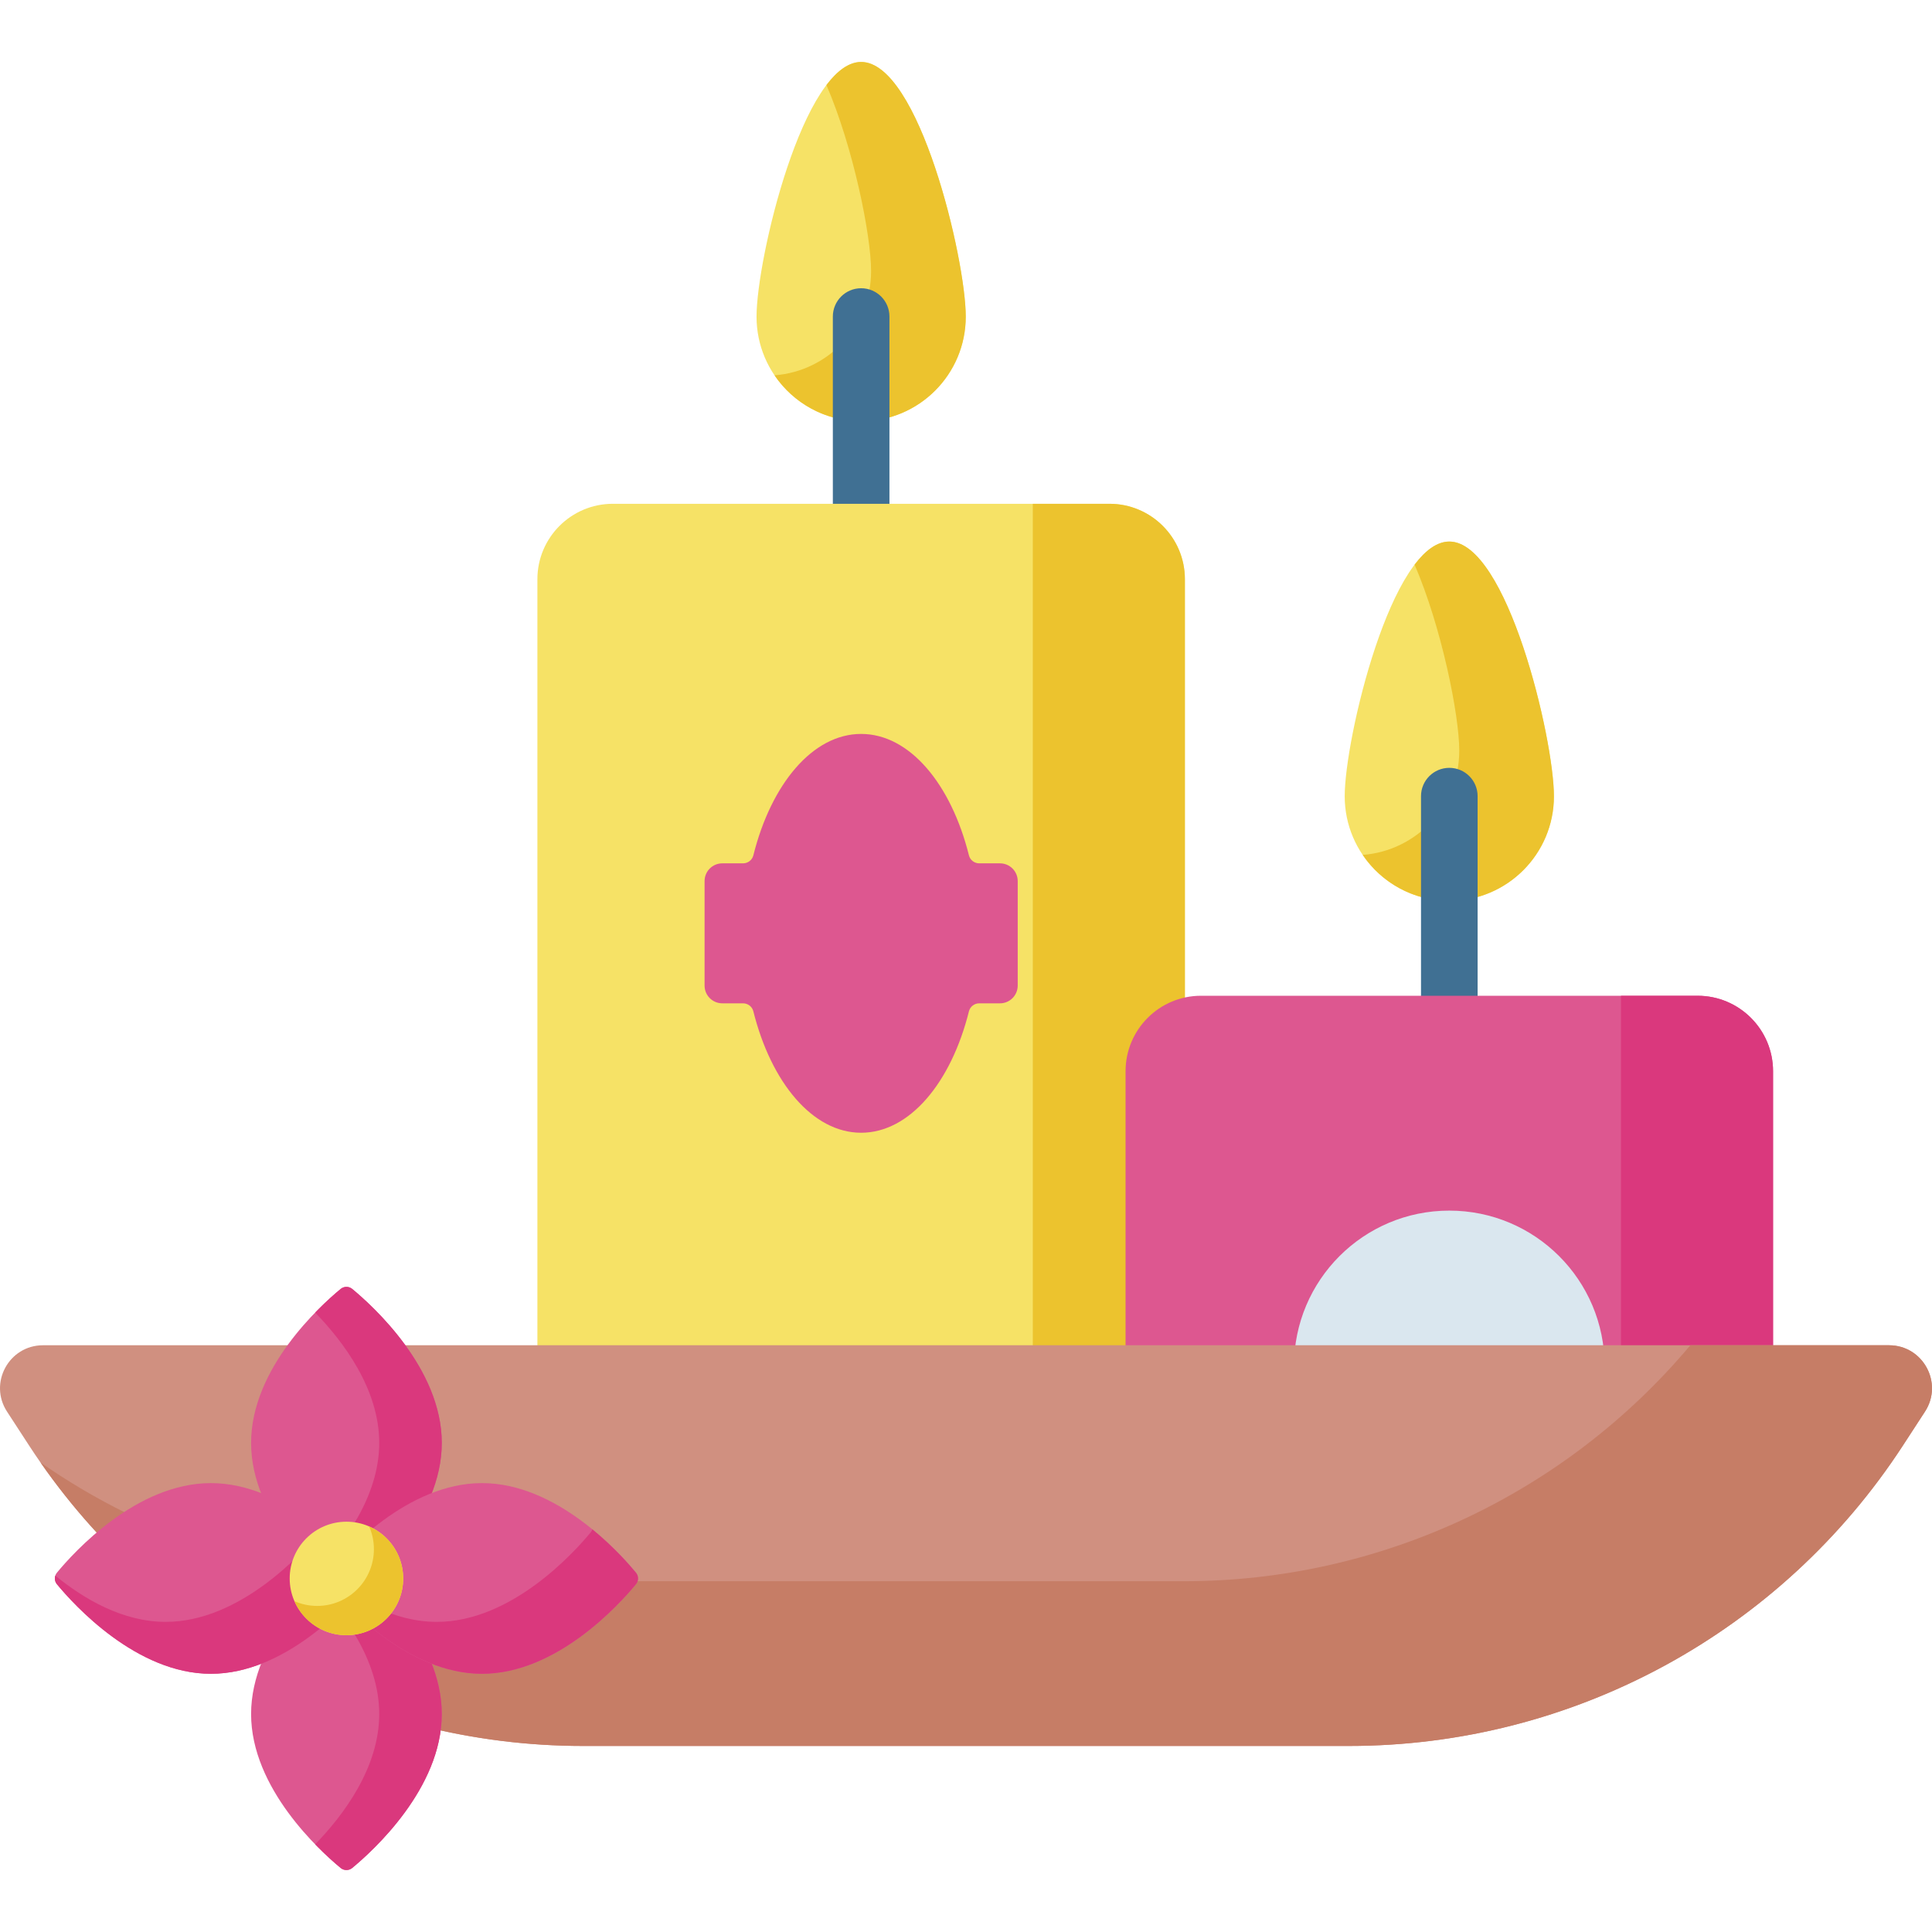 <svg id="Capa_1" enable-background="new 0 0 512 512" height="512" viewBox="0 0 512 512" width="512" xmlns="http://www.w3.org/2000/svg"><g><g><path d="m255.935 83.918c0 15.311-12.412 27.722-27.722 27.722s-27.723-12.412-27.723-27.722 12.412-67.5 27.722-67.5 27.723 52.189 27.723 67.5z" fill="#f6e266"/></g><g><path d="m228.212 16.418c-3.225 0-6.321 2.322-9.199 6.12 7.156 16.59 11.837 39.891 11.837 49.292 0 14.593-11.278 26.544-25.593 27.633 4.986 7.348 13.406 12.177 22.955 12.177 15.311 0 27.722-12.412 27.722-27.722s-12.411-67.5-27.722-67.5z" fill="#ecc32e"/></g><g><path d="m228.212 150.046c-4.143 0-7.5-3.357-7.5-7.5v-58.659c0-4.143 3.357-7.5 7.5-7.5s7.5 3.357 7.5 7.5v58.658c0 4.143-3.358 7.501-7.5 7.501z" fill="#407093"/></g><g><path d="m411.805 211.017c0 15.311-12.412 27.722-27.722 27.722-15.311 0-27.722-12.412-27.722-27.722s12.412-67.5 27.722-67.5 27.722 52.19 27.722 67.5z" fill="#f6e266"/></g><g><path d="m384.083 143.517c-3.225 0-6.321 2.322-9.199 6.12 7.156 16.59 11.837 39.891 11.837 49.292 0 14.593-11.278 26.544-25.593 27.633 4.986 7.348 13.406 12.177 22.955 12.177 15.311 0 27.722-12.412 27.722-27.722s-12.412-67.5-27.722-67.5z" fill="#ecc32e"/></g><g><path d="m384.083 285.014c-4.143 0-7.5-3.357-7.5-7.5v-66.527c0-4.143 3.357-7.5 7.5-7.5s7.5 3.357 7.5 7.5v66.527c0 4.143-3.357 7.5-7.5 7.5z" fill="#407093"/></g><g><path d="m314.008 371.733h-171.592v-218.223c0-11.046 8.954-20 20-20h131.593c11.046 0 20 8.954 20 20v218.223z" fill="#f6e266"/></g><g><path d="m273.703 133.51v238.223h40.305v-218.223c0-11.046-8.954-20-20-20z" fill="#ecc32e"/></g><g><path d="m469.879 371.733h-171.593v-87.847c0-11.046 8.954-20 20-20h131.593c11.046 0 20 8.954 20 20z" fill="#dd5790"/></g><g><path d="m429.574 263.886v107.847h40.305v-87.847c0-11.046-8.954-20-20-20z" fill="#da387d"/></g><g><path d="m265.004 228.794h-5.497c-1.285 0-2.416-.868-2.728-2.114-4.725-18.915-15.734-32.182-28.567-32.182s-23.842 13.266-28.567 32.182c-.311 1.247-1.443 2.114-2.728 2.114h-5.497c-2.596 0-4.7 2.104-4.7 4.7v27.7c0 2.596 2.104 4.7 4.7 4.7h5.497c1.285 0 2.416.868 2.728 2.114 4.725 18.915 15.734 32.182 28.567 32.182s23.842-13.266 28.567-32.182c.311-1.247 1.443-2.114 2.728-2.114h5.497c2.596 0 4.7-2.104 4.7-4.7v-27.7c0-2.596-2.104-4.7-4.7-4.7z" fill="#dd5790"/></g><g><path d="m425.237 361.981c0-22.729-18.426-41.155-41.155-41.155s-41.155 18.426-41.155 41.155c0 3.361.412 6.624 1.172 9.752h79.964c.762-3.127 1.174-6.39 1.174-9.752z" fill="#dae7ef"/></g><g><g><path d="m500.602 356.507h-489.204c-9.031 0-14.463 10.015-9.537 17.585l5.832 8.963c32.325 49.678 87.575 79.644 146.843 79.644h202.929c59.268 0 114.518-29.966 146.843-79.644l5.832-8.963c4.925-7.569-.507-17.585-9.538-17.585z" fill="#d09080"/></g></g><g><path d="m500.603 356.507h-52.645c-33.047 39.359-82.043 62.531-134.153 62.531h-202.93c-36.348 0-71.175-11.287-100.139-31.463 32.68 46.969 86.351 75.123 143.799 75.123h202.93c59.268 0 114.518-29.966 146.843-79.644l5.832-8.963c4.925-7.568-.507-17.584-9.537-17.584z" fill="#c67d66"/></g><g><g><path d="m117.078 382.383c0 19.727-18.259 36.28-23.734 40.799-.893.737-2.174.737-3.067 0-5.475-4.519-23.734-21.072-23.734-40.799s18.259-36.28 23.734-40.799c.893-.737 2.174-.737 3.067 0 5.475 4.519 23.734 21.071 23.734 40.799z" fill="#dd5790"/></g></g><g><g><path d="m117.078 454.23c0 19.727-18.259 36.28-23.734 40.799-.893.737-2.174.737-3.067 0-5.475-4.519-23.734-21.072-23.734-40.799s18.259-36.28 23.734-40.799c.893-.737 2.174-.737 3.067 0 5.475 4.52 23.734 21.072 23.734 40.799z" fill="#dd5790"/></g></g><g><g><path d="m93.344 341.584c-.893-.737-2.174-.737-3.067 0-1.502 1.24-3.969 3.391-6.755 6.26 7.367 7.587 16.979 20.225 16.979 34.539s-9.612 26.953-16.979 34.539c2.786 2.869 5.253 5.02 6.755 6.26.893.737 2.174.737 3.067 0 5.475-4.519 23.734-21.072 23.734-40.799s-18.259-36.28-23.734-40.799z" fill="#da387d"/></g></g><g><g><path d="m93.344 413.431c-.893-.737-2.174-.737-3.067 0-1.502 1.24-3.969 3.391-6.755 6.26 7.367 7.587 16.979 20.225 16.979 34.539s-9.612 26.953-16.979 34.539c2.786 2.869 5.253 5.02 6.755 6.26.893.737 2.174.737 3.067 0 5.475-4.519 23.734-21.072 23.734-40.799s-18.259-36.279-23.734-40.799z" fill="#da387d"/></g></g><g><g><path d="m55.887 443.574c-19.727 0-36.28-18.259-40.799-23.734-.737-.893-.737-2.174 0-3.067 4.519-5.475 21.072-23.734 40.799-23.734s36.28 18.259 40.799 23.734c.737.893.737 2.174 0 3.067-4.519 5.475-21.071 23.734-40.799 23.734z" fill="#dd5790"/></g></g><g><g><path d="m96.686 416.773c-1.914-2.319-5.994-6.932-11.553-11.479-.092.279-.232.547-.429.785-4.52 5.475-21.072 23.734-40.799 23.734-11.371 0-21.682-6.067-29.247-12.255-.251.766-.111 1.627.429 2.281 4.519 5.475 21.072 23.734 40.799 23.734s36.28-18.259 40.799-23.734c.738-.892.738-2.173.001-3.066z" fill="#da387d"/></g></g><g><g><path d="m127.735 443.574c-19.727 0-36.28-18.259-40.799-23.734-.737-.893-.737-2.174 0-3.067 4.519-5.475 21.072-23.734 40.799-23.734s36.28 18.259 40.799 23.734c.737.893.737 2.174 0 3.067-4.519 5.475-21.072 23.734-40.799 23.734z" fill="#dd5790"/></g></g><g><g><path d="m168.534 416.773c-1.914-2.319-5.994-6.932-11.553-11.479-.092.279-.232.547-.429.785-4.52 5.475-21.072 23.734-40.799 23.734-11.371 0-21.682-6.067-29.246-12.255-.251.766-.111 1.627.429 2.281 4.519 5.475 21.072 23.734 40.799 23.734s36.28-18.259 40.799-23.734c.737-.892.737-2.173 0-3.066z" fill="#da387d"/></g></g><g><g><circle cx="91.811" cy="418.307" fill="#f6e266" r="15.04"/></g></g><g><g><path d="m97.829 404.528c.807 1.844 1.261 3.877 1.261 6.018 0 8.306-6.734 15.04-15.04 15.04-2.141 0-4.174-.454-6.018-1.261 2.322 5.309 7.614 9.022 13.779 9.022 8.306 0 15.04-6.733 15.04-15.04 0-6.165-3.714-11.457-9.022-13.779z" fill="#ecc32e"/></g></g></g></svg>